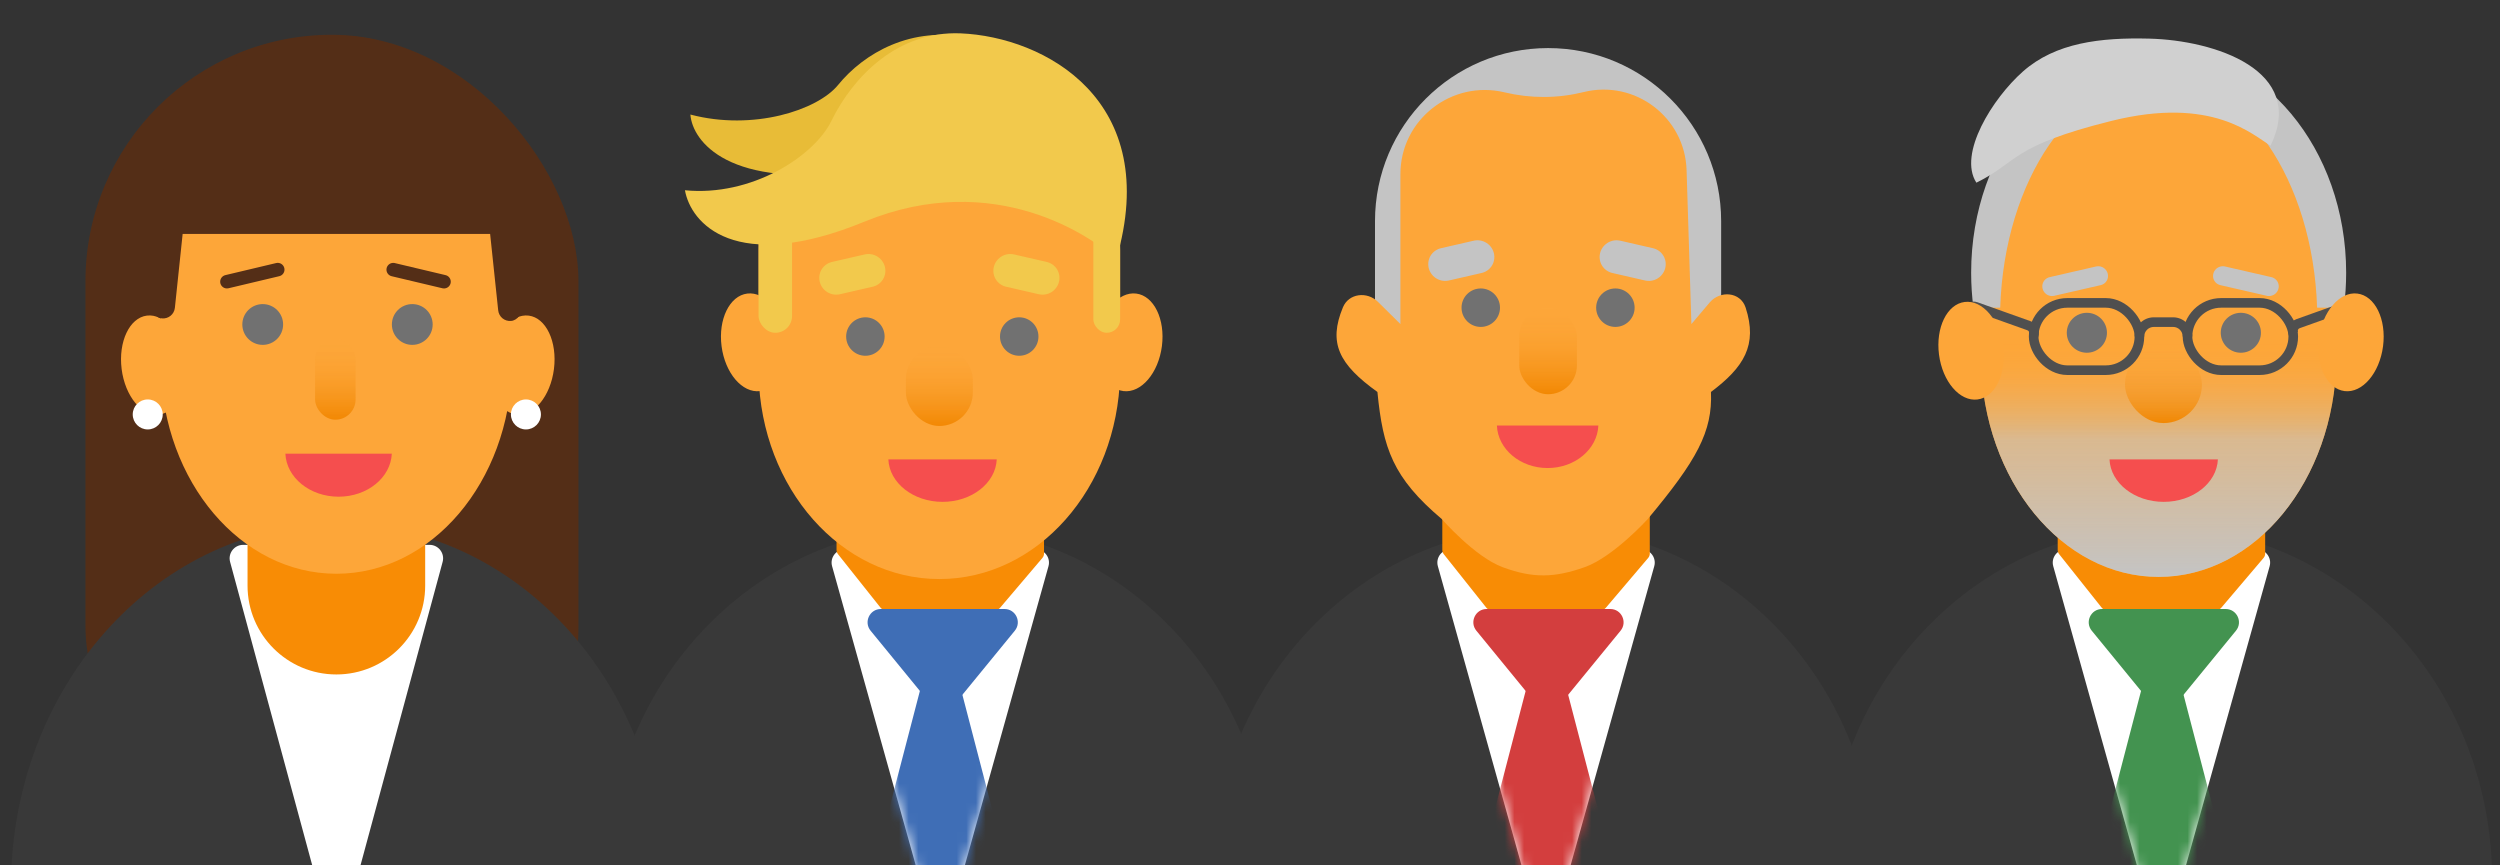 <svg width="260" height="90" viewBox="0 0 260 90" fill="none" xmlns="http://www.w3.org/2000/svg">
<rect x="0" y="0" width="260" height="90" fill="#333333" stroke="none"/>
<g clip-path="url(#clip0)">
<path fill-rule="evenodd" clip-rule="evenodd" d="M63.001 90.304H132.161C131.559 70.586 116.307 54.797 97.581 54.797C78.855 54.797 63.603 70.586 63.001 90.304Z" fill="#393939"/>
<path fill-rule="evenodd" clip-rule="evenodd" d="M100.064 90.984H95.516L86.537 58.885C86.29 58.003 86.953 57.129 87.869 57.129L107.711 57.129C108.626 57.129 109.289 58.003 109.043 58.885L100.064 90.984Z" fill="white"/>
<ellipse rx="3.359" ry="5.113" transform="matrix(0.993 -0.121 0.129 0.992 78.379 35.602)" fill="#FDA639"/>
<ellipse rx="3.359" ry="5.113" transform="matrix(-0.993 -0.121 -0.129 0.992 117.502 35.602)" fill="#FDA639"/>
<path fill-rule="evenodd" clip-rule="evenodd" d="M97.789 40.114C91.831 40.114 87 44.944 87 50.903V57.202C87 57.358 87.053 57.51 87.15 57.632L91.575 63.197C91.706 63.362 91.906 63.459 92.117 63.459H103.475C103.678 63.459 103.871 63.37 104.003 63.215L108.414 58.021C108.52 57.896 108.578 57.737 108.578 57.573V50.903C108.578 44.944 103.748 40.114 97.789 40.114Z" fill="#F88C05"/>
<path d="M89.348 17.712C102.888 15.655 111.972 23.104 114.005 25.342C120.446 13.065 109.291 5.734 101.009 3.951C94.768 2.608 89.816 5.572 87.158 8.838C85.031 11.451 78.339 13.639 71.8 11.912C72.008 14.702 75.808 19.769 89.348 17.712Z" fill="#E8BC37"/>
<path d="M78.893 25.966C78.893 18.888 84.866 13.149 92.234 13.149H103.15C110.519 13.149 116.492 18.888 116.492 25.966V39.016H116.485C116.219 50.78 107.907 60.221 97.692 60.221C87.478 60.221 79.166 50.78 78.899 39.016H78.893V25.966Z" fill="#FDA639"/>
<path d="M89.912 23.05C103.427 17.502 113.707 24.682 116.086 26.994C120.964 10.404 108.591 3.83 99.906 3.469C93.362 3.197 88.723 7.956 86.462 12.579C84.654 16.278 78.134 20.466 71.234 19.787C71.829 23.186 76.397 28.598 89.912 23.05Z" fill="#F2C94C"/>
<path fill-rule="evenodd" clip-rule="evenodd" d="M92.388 47.779C92.498 50.232 94.98 52.193 98.025 52.193C101.07 52.193 103.552 50.232 103.661 47.779H92.388Z" fill="#F54E4E"/>
<circle cx="90" cy="35" r="2" fill="#717171"/>
<circle cx="106" cy="35" r="2" fill="#717171"/>
<rect x="94.211" y="35.993" width="6.963" height="8.307" rx="3.481" fill="url(#paint0_linear)"/>
<rect x="78.893" y="22.841" width="3.481" height="11.768" rx="1.741" fill="#F2C94C"/>
<rect x="113.708" y="22.841" width="2.785" height="11.768" rx="1.393" fill="#F2C94C"/>
<line x1="1.729" y1="-1.729" x2="5.22" y2="-1.729" transform="matrix(0.975 -0.224 0.239 0.971 85.668 30.988)" stroke="#F2C94C" stroke-width="3.458" stroke-linecap="round"/>
<line x1="1.729" y1="-1.729" x2="5.22" y2="-1.729" transform="matrix(-0.975 -0.224 -0.239 0.971 109.721 30.988)" stroke="#F2C94C" stroke-width="3.458" stroke-linecap="round"/>
<path d="M99.112 73.45C98.558 74.126 97.524 74.126 96.971 73.45L90.543 65.595C89.804 64.692 90.447 63.336 91.614 63.336L104.468 63.336C105.635 63.336 106.278 64.692 105.539 65.595L99.112 73.45Z" fill="#3F6EB6"/>
<mask id="mask0" mask-type="alpha" maskUnits="userSpaceOnUse" x="86" y="57" width="24" height="34">
<path fill-rule="evenodd" clip-rule="evenodd" d="M100.064 90.984H95.516L86.537 58.885C86.29 58.003 86.953 57.129 87.869 57.129L107.711 57.129C108.626 57.129 109.289 58.003 109.043 58.885L100.064 90.984Z" fill="white"/>
</mask>
<g mask="url(#mask0)">
<path d="M97.826 63.575L104.997 91.1H90.655L97.826 63.575Z" fill="#3F6EB6"/>
</g>
</g>
<g clip-path="url(#clip1)">
<rect x="8.888" y="3.616" width="51.271" height="87.09" rx="25.636" fill="#542E17"/>
<path fill-rule="evenodd" clip-rule="evenodd" d="M1.162 91.014H69.072C68.48 70.728 53.504 54.485 35.117 54.485C16.73 54.485 1.754 70.728 1.162 91.014Z" fill="#393939"/>
<path fill-rule="evenodd" clip-rule="evenodd" d="M37.215 91.014H32.749L23.93 58.437C23.688 57.544 24.361 56.665 25.286 56.665L44.678 56.665C45.603 56.665 46.276 57.544 46.034 58.437L37.215 91.014Z" fill="white"/>
<ellipse cx="15.923" cy="37.967" rx="3.299" ry="5.185" transform="rotate(-7.153 15.923 37.967)" fill="#FDA639"/>
<ellipse rx="3.299" ry="5.185" transform="matrix(-0.992 -0.125 -0.125 0.992 54.338 37.967)" fill="#FDA639"/>
<path fill-rule="evenodd" clip-rule="evenodd" d="M34.982 70.143C40.084 70.143 44.219 66.007 44.219 60.906L44.219 52.775C44.219 52.636 44.178 52.499 44.1 52.384L40.333 46.769C40.203 46.575 39.984 46.458 39.75 46.458L30.2 46.458C29.974 46.458 29.761 46.567 29.629 46.751L25.876 51.989C25.79 52.108 25.744 52.251 25.744 52.398L25.744 60.906C25.744 66.007 29.88 70.143 34.982 70.143Z" fill="#F88C05"/>
<path d="M16.717 25.026C16.717 17.867 22.521 12.064 29.679 12.064H40.285C47.443 12.064 53.247 17.867 53.247 25.026V38.224H53.24C52.981 50.121 44.906 59.67 34.982 59.67C25.058 59.67 16.983 50.121 16.724 38.224H16.717V25.026Z" fill="#FDA639"/>
<path fill-rule="evenodd" clip-rule="evenodd" d="M29.679 47.18C29.787 49.668 32.224 51.657 35.214 51.657C38.204 51.657 40.64 49.668 40.748 47.18H29.679Z" fill="#F54E4E"/>
<circle cx="27.323" cy="33.746" r="2.121" fill="#717171"/>
<circle cx="42.877" cy="33.746" r="2.121" fill="#717171"/>
<rect x="32.768" y="35.221" width="4.214" height="8.428" rx="2.107" fill="url(#paint1_linear)"/>
<rect x="16.717" y="22.466" width="2.461" height="10.575" rx="1.231" transform="rotate(6.004 16.717 22.466)" fill="#542E17"/>
<rect width="2.461" height="10.575" rx="1.231" transform="matrix(-0.995 0.105 0.105 0.995 53.28 22.725)" fill="#542E17"/>
<line x1="23.601" y1="29.296" x2="28.884" y2="28.04" stroke="#542E17" stroke-width="1.405" stroke-linecap="round"/>
<line x1="0.702" y1="-0.702" x2="6.132" y2="-0.702" transform="matrix(-0.973 -0.231 -0.231 0.973 46.698 30.142)" stroke="#542E17" stroke-width="1.405" stroke-linecap="round"/>
<circle cx="15.364" cy="43.102" r="1.56" fill="white"/>
<circle cx="54.696" cy="43.102" r="1.56" fill="white"/>
<path fill-rule="evenodd" clip-rule="evenodd" d="M53.28 24.327H16.469V22.095C16.469 11.93 24.71 3.689 34.875 3.689C45.04 3.689 53.28 11.93 53.28 22.095V24.327Z" fill="#542E17"/>
</g>
<g clip-path="url(#clip2)">
<path fill-rule="evenodd" clip-rule="evenodd" d="M126 90.304H195.161C194.559 70.586 179.307 54.797 160.581 54.797C141.855 54.797 126.603 70.586 126 90.304Z" fill="#393939"/>
<path fill-rule="evenodd" clip-rule="evenodd" d="M163.064 90.984H158.516L149.537 58.885C149.29 58.003 149.953 57.129 150.869 57.129L170.711 57.129C171.626 57.129 172.289 58.003 172.043 58.885L163.064 90.984Z" fill="white"/>
<path fill-rule="evenodd" clip-rule="evenodd" d="M160.789 40.114C154.83 40.114 150 44.944 150 50.903V57.202C150 57.358 150.053 57.51 150.15 57.632L154.575 63.197C154.706 63.362 154.906 63.459 155.116 63.459H166.475C166.678 63.459 166.871 63.37 167.003 63.215L171.414 58.021C171.52 57.896 171.578 57.737 171.578 57.573V50.903C171.578 44.944 166.748 40.114 160.789 40.114Z" fill="#F88C05"/>
<ellipse rx="3.144" ry="5.108" transform="matrix(-0.992 -0.129 -0.12 0.993 157.236 32.602)" fill="#FDA639"/>
<circle cx="147" cy="32" r="2" fill="#717171"/>
<rect x="154" y="20" width="3" height="12" rx="1.5" fill="#F2C94C"/>
<line x1="1.729" y1="-1.729" x2="4.792" y2="-1.729" transform="matrix(-0.971 -0.239 -0.224 0.975 149.96 27.988)" stroke="#F2C94C" stroke-width="3.458" stroke-linecap="round"/>
<mask id="mask1" mask-type="alpha" maskUnits="userSpaceOnUse" x="149" y="57" width="24" height="34">
<path fill-rule="evenodd" clip-rule="evenodd" d="M163.064 90.984H158.516L149.537 58.885C149.29 58.003 149.953 57.129 150.869 57.129L170.711 57.129C171.626 57.129 172.289 58.003 172.043 58.885L163.064 90.984Z" fill="white"/>
</mask>
<g mask="url(#mask1)">
<path d="M160.826 63.575L167.997 91.1H153.655L160.826 63.575Z" fill="#D33E3E"/>
</g>
<path d="M143 31.629L146.15 35H175.85L179 31.629V23C179 13.059 170.941 5 161 5C151.059 5 143 13.059 143 23V31.629Z" fill="#C4C4C4"/>
<path d="M143.251 40.764C143.828 46.634 144.856 49.681 149.95 53.986C149.95 53.986 153.381 57.925 156.289 58.993C159.427 60.146 161.63 60.102 164.782 58.993C167.775 57.941 171.361 53.986 171.361 53.986C176.47 47.868 178.117 44.894 177.94 40.764C181.361 38.197 182.82 35.89 181.543 31.983C181.012 30.36 178.905 30.161 177.802 31.465L175.906 33.703L175.404 17.687C175.231 12.189 170.03 8.251 164.692 9.577V9.577C162.001 10.246 159.173 10.253 156.477 9.604V9.604C150.975 8.282 145.643 12.443 145.643 18.102V33.703L143.305 31.391C142.18 30.279 140.271 30.5 139.665 31.96C138.125 35.673 139.234 37.878 143.251 40.764Z" fill="#FDA639"/>
<path fill-rule="evenodd" clip-rule="evenodd" d="M155.677 44.258C155.78 46.713 158.102 48.676 160.953 48.676C163.803 48.676 166.126 46.713 166.229 44.258H155.677Z" fill="#F54E4E"/>
<circle cx="154" cy="32" r="2" fill="#717171"/>
<circle cx="168" cy="32" r="2" fill="#717171"/>
<rect x="158" y="32" width="6" height="9" rx="3" fill="url(#paint2_linear)"/>
<path d="M162.112 73.45C161.558 74.126 160.524 74.126 159.971 73.45L153.543 65.595C152.804 64.692 153.447 63.336 154.614 63.336L167.468 63.336C168.635 63.336 169.278 64.692 168.539 65.595L162.112 73.45Z" fill="#D33E3E"/>
<line x1="1.729" y1="-1.729" x2="5.22" y2="-1.729" transform="matrix(0.975 -0.224 0.239 0.971 149 29.559)" stroke="#C4C4C4" stroke-width="3.458" stroke-linecap="round"/>
<line x1="1.729" y1="-1.729" x2="5.22" y2="-1.729" transform="matrix(-0.975 -0.224 -0.239 0.971 172.771 29.559)" stroke="#C4C4C4" stroke-width="3.458" stroke-linecap="round"/>
</g>
<g clip-path="url(#clip3)">
<path fill-rule="evenodd" clip-rule="evenodd" d="M190 90.304H259.161C258.559 70.586 243.307 54.797 224.581 54.797C205.855 54.797 190.603 70.586 190 90.304Z" fill="#393939"/>
<path fill-rule="evenodd" clip-rule="evenodd" d="M227.064 90.984H222.516L213.537 58.885C213.29 58.003 213.953 57.129 214.869 57.129L234.711 57.129C235.626 57.129 236.289 58.003 236.043 58.885L227.064 90.984Z" fill="white"/>
<path fill-rule="evenodd" clip-rule="evenodd" d="M224.789 40.114C218.83 40.114 214 44.944 214 50.903V57.202C214 57.358 214.053 57.51 214.15 57.632L218.575 63.197C218.706 63.362 218.906 63.459 219.116 63.459H230.475C230.678 63.459 230.871 63.37 231.003 63.215L235.414 58.021C235.52 57.896 235.578 57.737 235.578 57.573V50.903C235.578 44.944 230.748 40.114 224.789 40.114Z" fill="#F88C05"/>
<path d="M206 23.614C206 16.095 211.878 10 219.129 10H229.871C237.122 10 243 16.095 243 23.614V37.475H242.994C242.731 49.971 234.552 60 224.5 60C214.448 60 206.269 49.971 206.006 37.475H206V23.614Z" fill="#FDA639"/>
<path d="M206 23.614C206 16.095 211.878 10 219.129 10H229.871C237.122 10 243 16.095 243 23.614V37.475H242.994C242.731 49.971 234.552 60 224.5 60C214.448 60 206.269 49.971 206.006 37.475H206V23.614Z" fill="url(#paint3_linear)"/>
<path fill-rule="evenodd" clip-rule="evenodd" d="M219.388 47.779C219.498 50.232 221.979 52.193 225.025 52.193C228.07 52.193 230.552 50.232 230.661 47.779H219.388Z" fill="#F54E4E"/>
<ellipse cx="217.034" cy="34.608" rx="2.089" ry="2.077" fill="#717171"/>
<ellipse cx="233.048" cy="34.608" rx="2.089" ry="2.077" fill="#717171"/>
<rect x="221" y="36" width="8" height="8" rx="4" fill="url(#paint4_linear)"/>
<line x1="1" y1="-1" x2="5.949" y2="-1" transform="matrix(0.975 -0.224 0.239 0.971 212.668 30.988)" stroke="#C4C4C4" stroke-width="2" stroke-linecap="round"/>
<line x1="1" y1="-1" x2="5.949" y2="-1" transform="matrix(-0.975 -0.224 -0.239 0.971 236.721 30.988)" stroke="#C4C4C4" stroke-width="2" stroke-linecap="round"/>
<path d="M226.112 73.45C225.558 74.126 224.524 74.126 223.971 73.45L217.543 65.595C216.804 64.692 217.447 63.336 218.614 63.336L231.468 63.336C232.635 63.336 233.278 64.692 232.539 65.595L226.112 73.45Z" fill="#439350"/>
<mask id="mask2" mask-type="alpha" maskUnits="userSpaceOnUse" x="213" y="57" width="24" height="34">
<path fill-rule="evenodd" clip-rule="evenodd" d="M227.064 90.984H222.516L213.537 58.885C213.29 58.003 213.953 57.129 214.869 57.129L234.711 57.129C235.626 57.129 236.289 58.003 236.043 58.885L227.064 90.984Z" fill="white"/>
</mask>
<g mask="url(#mask2)">
<path d="M224.826 63.575L231.997 91.1H217.655L224.826 63.575Z" fill="#439350"/>
</g>
<path fill-rule="evenodd" clip-rule="evenodd" d="M240.979 32H243.765C243.92 30.816 244 29.602 244 28.365C244 15.461 235.27 5 224.5 5C213.73 5 205 15.461 205 28.365C205 29.602 205.08 30.816 205.235 32H208.021C208.457 18.697 215.668 8.115 224.5 8.115C233.332 8.115 240.543 18.697 240.979 32Z" fill="#C4C4C4"/>
<path d="M219.578 12.577C230.11 9.952 234.286 14.052 236.141 15.146C239.942 7.298 230.3 4.188 223.532 4.017C218.432 3.888 213.77 4.44 210.383 7.437C207.228 10.229 203.608 16.002 205.543 19C209.899 16.859 209.046 15.201 219.578 12.577Z" fill="#D0D0D0"/>
<rect x="211.5" y="31.5" width="11" height="7" rx="3.5" stroke="#4F4F4F"/>
<rect x="227.5" y="31.5" width="11" height="7" rx="3.5" stroke="#4F4F4F"/>
<path fill-rule="evenodd" clip-rule="evenodd" d="M228 35C228 33.895 227.105 33 226 33H224C222.895 33 222 33.895 222 35H223C223 34.448 223.448 34 224 34H226C226.552 34 227 34.448 227 35H228Z" fill="#4F4F4F"/>
<path fill-rule="evenodd" clip-rule="evenodd" d="M211.972 35.072C212.214 34.394 211.86 33.647 211.181 33.405L205.668 31.439C204.989 31.196 204.242 31.55 204 32.229L204.942 32.565C204.999 32.407 205.173 32.324 205.332 32.38L210.845 34.347C211.004 34.403 211.086 34.578 211.03 34.737L211.972 35.072Z" fill="#4F4F4F"/>
<path fill-rule="evenodd" clip-rule="evenodd" d="M238.037 34.859C237.794 34.18 238.149 33.434 238.828 33.191L243.742 31.439C244.421 31.196 245.168 31.55 245.41 32.229L244.468 32.565C244.412 32.407 244.237 32.324 244.078 32.38L239.164 34.133C239.005 34.19 238.922 34.364 238.978 34.523L238.037 34.859Z" fill="#4F4F4F"/>
<ellipse rx="3.359" ry="5.113" transform="matrix(0.993 -0.121 0.129 0.992 204.992 36.475)" fill="#FDA639"/>
<ellipse rx="3.359" ry="5.113" transform="matrix(-0.993 -0.121 -0.129 0.992 244.502 35.602)" fill="#FDA639"/>
</g>
<defs>
<linearGradient id="paint0_linear" x1="97.692" y1="35.993" x2="97.692" y2="44.3" gradientUnits="userSpaceOnUse">
<stop stop-color="#FDA639" stop-opacity="0"/>
<stop offset="1" stop-color="#F28803"/>
</linearGradient>
<linearGradient id="paint1_linear" x1="34.875" y1="35.221" x2="34.875" y2="43.649" gradientUnits="userSpaceOnUse">
<stop stop-color="#FDA639" stop-opacity="0"/>
<stop offset="1" stop-color="#F28803"/>
</linearGradient>
<linearGradient id="paint2_linear" x1="161" y1="32" x2="161" y2="41" gradientUnits="userSpaceOnUse">
<stop stop-color="#FDA639" stop-opacity="0"/>
<stop offset="1" stop-color="#F28803"/>
</linearGradient>
<linearGradient id="paint3_linear" x1="224.5" y1="10" x2="224.5" y2="60" gradientUnits="userSpaceOnUse">
<stop offset="0.516" stop-color="#FDA639" stop-opacity="0"/>
<stop offset="0.714" stop-color="#D0BEA7" stop-opacity="0.793"/>
<stop offset="1" stop-color="#C4C4C4"/>
</linearGradient>
<linearGradient id="paint4_linear" x1="225" y1="36" x2="225" y2="44" gradientUnits="userSpaceOnUse">
<stop stop-color="#FDA639" stop-opacity="0"/>
<stop offset="1" stop-color="#F28803"/>
</linearGradient>
<clipPath id="clip0">
<rect width="70" height="90" fill="white" transform="translate(63)"/>
</clipPath>
<clipPath id="clip1">
<rect width="70" height="90" fill="white"/>
</clipPath>
<clipPath id="clip2">
<rect width="70" height="90" fill="white" transform="translate(126)"/>
</clipPath>
<clipPath id="clip3">
<rect width="70" height="90" fill="white" transform="translate(190)"/>
</clipPath>
</defs>
</svg>

